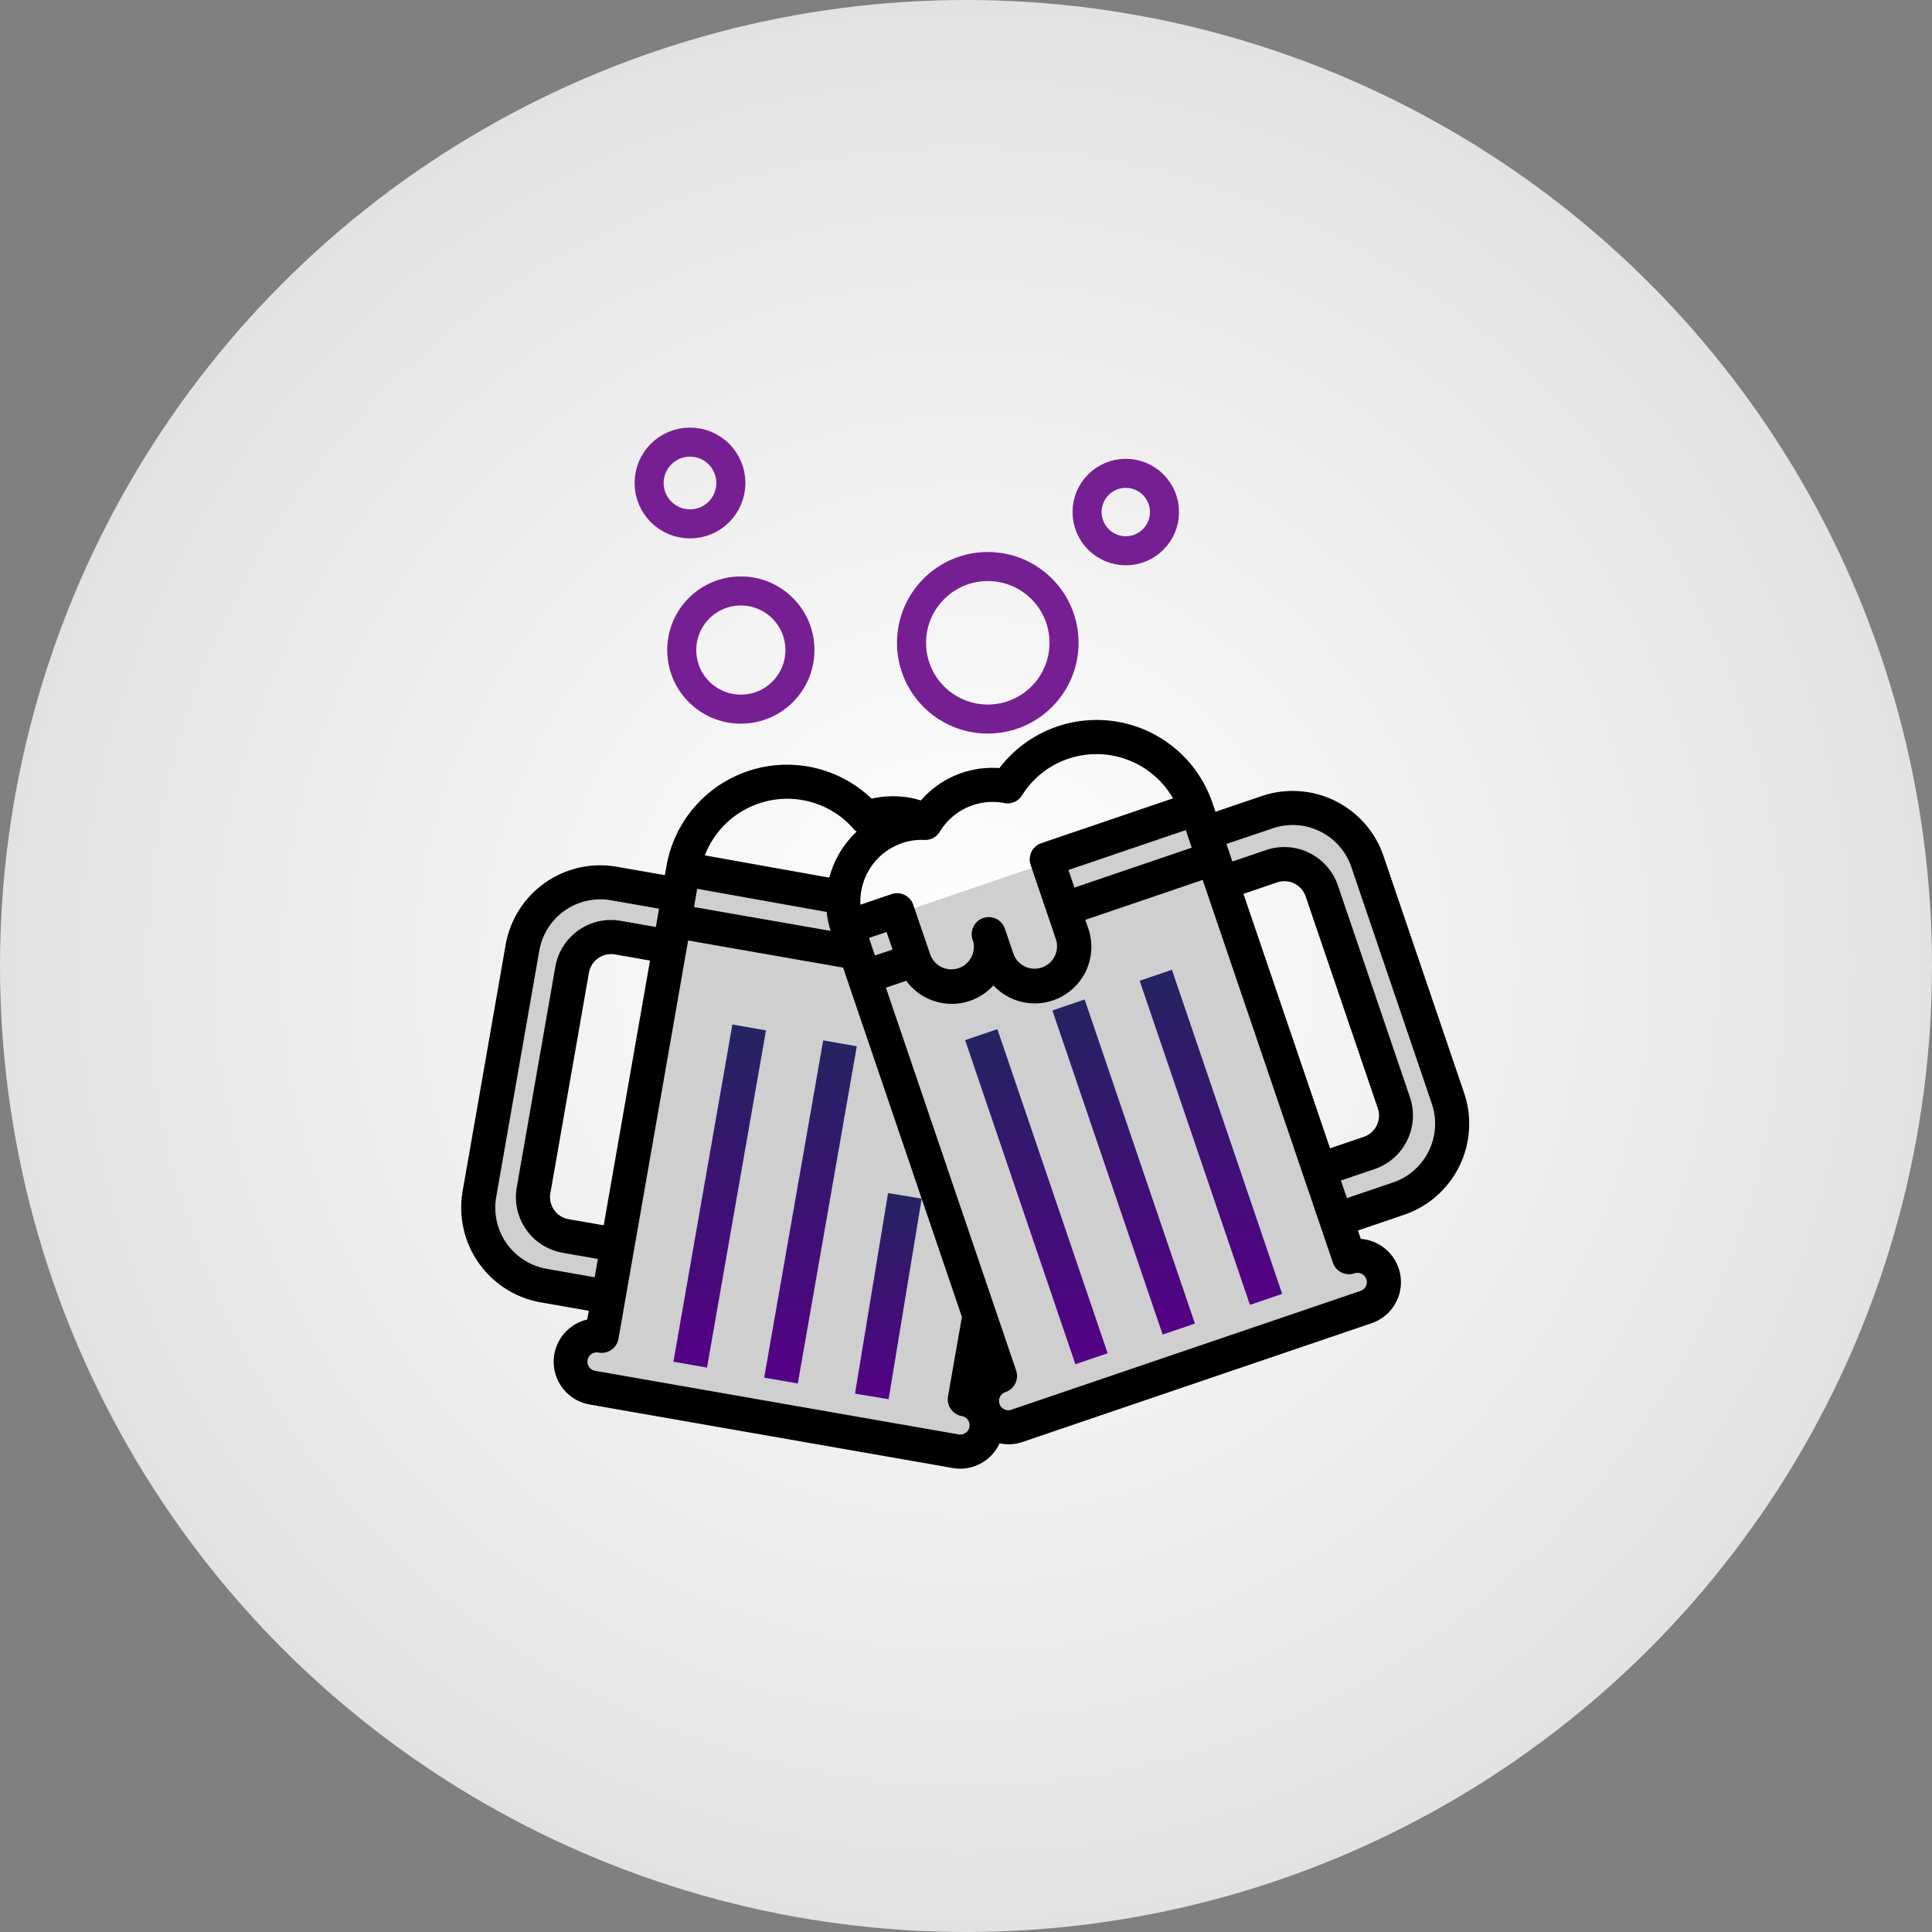 <svg xmlns="http://www.w3.org/2000/svg" xmlns:xlink="http://www.w3.org/1999/xlink" width="266" height="266" viewBox="0 0 266 266"><rect x="0" y="0" width="266" height="266" fill="#808080" stroke="none"/><defs><style>.a,.f{fill:none;}.b{fill:url(#a);}.c{fill:#cfcfcf;}.d{fill:url(#b);}.e{clip-path:url(#d);}.f{stroke:#761f93;stroke-miterlimit:10;stroke-width:4px;}</style><radialGradient id="a" cx="0.5" cy="0.5" r="0.5" gradientUnits="objectBoundingBox"><stop offset="0" stop-color="#fff"></stop><stop offset="1" stop-color="#e2e2e2"></stop></radialGradient><linearGradient id="b" x1="0.5" x2="0.5" y2="1" gradientUnits="objectBoundingBox"><stop offset="0" stop-color="#242460"></stop><stop offset="1" stop-color="#550087"></stop></linearGradient><clipPath id="d"><rect class="a" width="139" height="139" transform="translate(496 4230.5)"></rect></clipPath></defs><g transform="translate(-432.5 -4167)"><circle class="b" cx="133" cy="133" r="133" transform="translate(432.5 4167)"></circle><path class="c" d="M548.729,4290.965l-22.144-4.335-.624,3.572-8.921-1.56a10.864,10.864,0,0,0-12.584,8.839l-5.949,33.936A10.878,10.878,0,0,0,507.349,4344l8.92,1.564-.94,5.356a3.627,3.627,0,1,0-1.251,7.143l50,8.745a3.627,3.627,0,0,0,1.25-7.146l2.035-11.525s-18.337-53.445-18.458-54.161Zm-31.2,47.452-7.143-1.249a5.437,5.437,0,0,1-4.42-6.292l5.309-30.361a5.435,5.435,0,0,1,6.294-4.418l7.141,1.248Zm0,0"></path><path class="c" d="M549.669,4294.981l21.023,61.785a3.627,3.627,0,1,0,2.347,6.865l48.054-16.349a3.625,3.625,0,1,0-2.336-6.864l-2.105-6.184,7.225-2.459a10.875,10.875,0,0,0,6.793-13.8l-11.1-32.612a10.873,10.873,0,0,0-13.8-6.795l-7.223,2.457-.815-2.394Zm70.142,30.514-5.507,1.878-13.426-39.481,5.505-1.878a5.442,5.442,0,0,1,6.9,3.4l9.927,29.175a5.44,5.44,0,0,1-3.4,6.907Zm0,0"></path><path class="d" d="M577.394,4306.12l4.441-1.512,15.182,44.623-4.443,1.512Zm0,0"></path><path class="d" d="M565.378,4310.206l4.443-1.512L585,4353.316l-4.443,1.513Zm0,0"></path><g class="e"><path class="d" d="M589.411,4302.031l4.442-1.512,15.179,44.624-4.441,1.51Zm0,0"></path><path d="M506.945,4346.309l6.616,1.158-.21,1.208a5.971,5.971,0,0,0,.338,11.7l50,8.744a5.852,5.852,0,0,0,1.027.091,5.98,5.98,0,0,0,5.414-3.5,5.717,5.717,0,0,0,3.147-.175l48.055-16.348a5.973,5.973,0,0,0-1.471-11.611l-.4-1.158,6.359-2.163a13.242,13.242,0,0,0,8.259-16.781l-11.09-32.611a13.222,13.222,0,0,0-16.777-8.259l-6.361,2.163-.413-1.21a16.843,16.843,0,0,0-29.34-4.805,13.029,13.029,0,0,0-10.814,4.46,11.477,11.477,0,0,0-1.547-.39,13.3,13.3,0,0,0-5.231.14,16.847,16.847,0,0,0-28.244,9.271l-.221,1.261-6.618-1.158a13.221,13.221,0,0,0-15.305,10.748l-5.924,33.926a13.24,13.24,0,0,0,10.75,15.3Zm39.378-53.751a13.007,13.007,0,0,0,.548,2.611l-18.818-3.287.438-2.511Zm5.821,3.578,2.419-.821.826,2.42-2.425.823ZM515.62,4335.7l-4.835-.845a3.089,3.089,0,0,1-2.509-3.578l5.31-30.359a3.1,3.1,0,0,1,3.577-2.511l4.831.845Zm48.874,28.793-50-8.747a1.279,1.279,0,1,1,.442-2.517,2.348,2.348,0,0,0,2.716-1.908l9.59-54.834,21.336,3.732,16.359,48.1-1.914,10.936a2.349,2.349,0,0,0,1.911,2.716,1.279,1.279,0,1,1-.444,2.52Zm56.122-21.378a1.276,1.276,0,0,1-.8,1.622l-48.055,16.35a1.28,1.28,0,1,1-.828-2.422,2.348,2.348,0,0,0,1.467-2.979l-17.926-52.7,2.8-.949a7.759,7.759,0,0,0,12,.635,7.789,7.789,0,0,0,13.072-7.816l-.415-1.209,16.155-5.5,17.927,52.7a2.348,2.348,0,0,0,2.981,1.467,1.277,1.277,0,0,1,1.617.8ZM579.6,4286.782l16.158-5.494.823,2.421-16.15,5.5Zm24.1,3.286,4.643-1.58a3.091,3.091,0,0,1,3.923,1.936L622.2,4319.6a3.093,3.093,0,0,1-1.933,3.921l-4.643,1.582Zm4.03-9.022a8.531,8.531,0,0,1,10.825,5.328l11.084,32.6a8.542,8.542,0,0,1-5.328,10.822l-6.36,2.164-.832-2.423,4.645-1.58a7.8,7.8,0,0,0,4.861-9.88L616.7,4288.9a7.8,7.8,0,0,0-9.878-4.864l-4.644,1.58-.819-2.42Zm-45.836.468a8.493,8.493,0,0,1,8.885-3.947,2.351,2.351,0,0,0,2.433-1.058,12.014,12.014,0,0,1,6.351-5.036,12.164,12.164,0,0,1,14.442,5.445l-18.149,6.176a2.349,2.349,0,0,0-1.457,2.98l3.5,10.3a3.091,3.091,0,0,1-5.85,1.99l-1.173-3.432a2.347,2.347,0,1,0-4.44,1.515,3.092,3.092,0,0,1-5.855,1.985l-2.347-6.865a2.349,2.349,0,0,0-2.977-1.466l-4.292,1.46a8.515,8.515,0,0,1,5.731-8.481,8.418,8.418,0,0,1,3.077-.438,2.326,2.326,0,0,0,2.112-1.126Zm-18.927-4.358a12.017,12.017,0,0,1,7.068,3.99,2.292,2.292,0,0,0,.414.352,13.308,13.308,0,0,0-3.774,6.338l-17.134-3.068a12.166,12.166,0,0,1,13.419-7.615Zm-42.15,54.658,5.935-33.929a8.526,8.526,0,0,1,9.872-6.933l6.614,1.157-.438,2.521-4.831-.847a7.785,7.785,0,0,0-9.012,6.338l-5.31,30.358a7.789,7.789,0,0,0,6.337,9.009l4.831.846-.439,2.521-6.638-1.169a8.542,8.542,0,0,1-6.921-9.872Zm0,0"></path></g><path class="d" d="M537.715,4356.673l8.124-46.43,4.626.809-8.122,46.431Zm0,0"></path><path class="d" d="M550.217,4358.878l4.551-27.611,4.629.763-4.552,27.612Zm0,0"></path><path class="d" d="M525.217,4354.484l8.118-46.428,4.627.808-8.12,46.429Zm0,0"></path><circle class="f" cx="10.5" cy="10.5" r="10.5" transform="translate(558 4245)"></circle><circle class="f" cx="5.33" cy="5.33" r="5.33" transform="translate(582.17 4232.17)"></circle><circle class="f" cx="8.137" cy="8.137" r="8.137" transform="translate(526.363 4248.363)"></circle><circle class="f" cx="5.628" cy="5.628" r="5.628" transform="translate(521.872 4227.872)"></circle></g></svg>